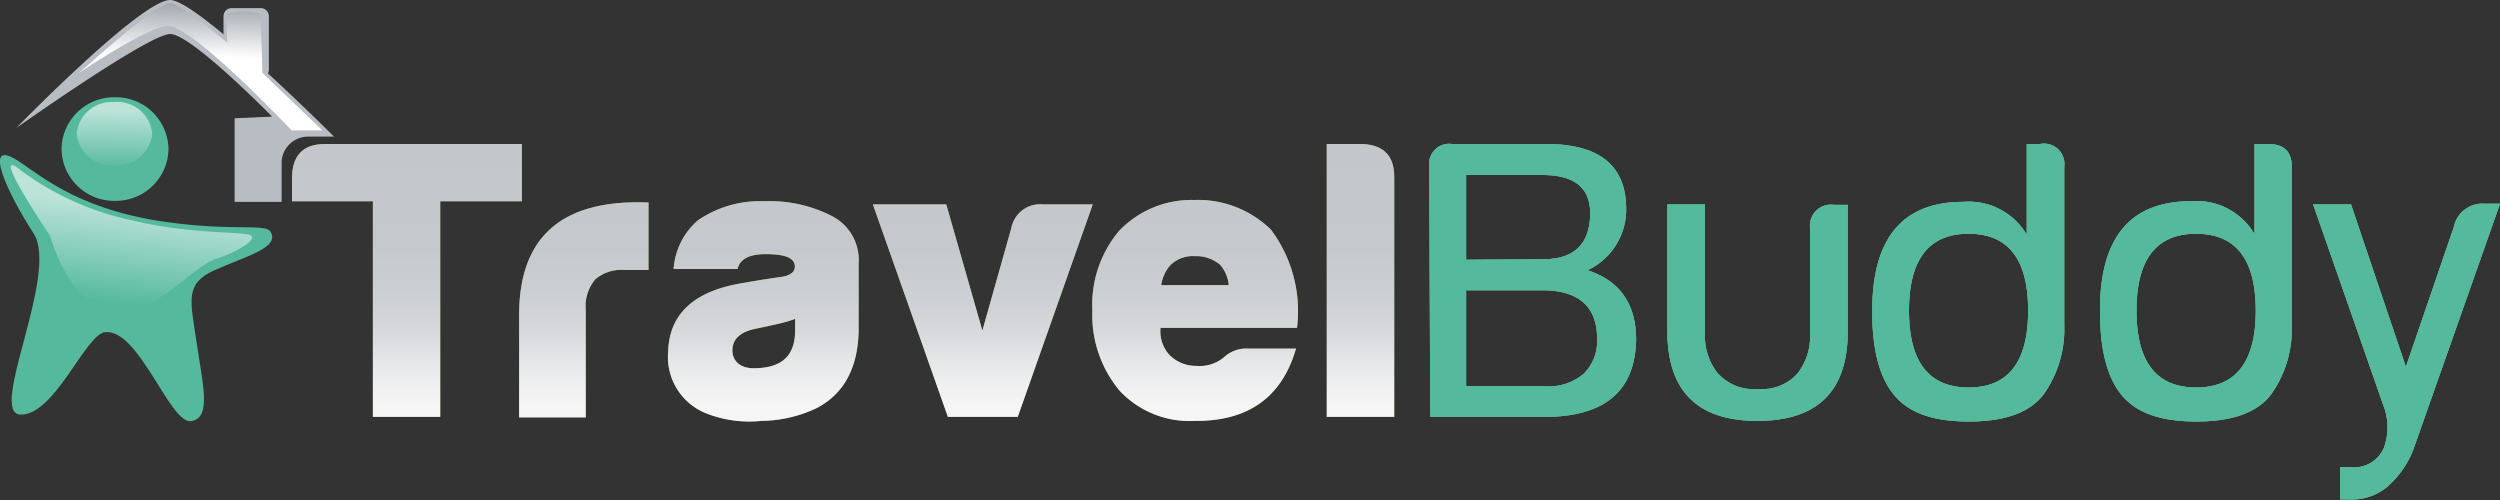 <svg xmlns="http://www.w3.org/2000/svg" xmlns:xlink="http://www.w3.org/1999/xlink" viewBox="0 0 200 40"><rect x="0" y="0" width="200" height="40" fill="#333333" stroke="none"/><defs><style>.cls-1{fill:#b8bdc3;}.cls-2{fill:#7ba13d;}.cls-3{fill:url(#linear-gradient);}.cls-4{fill:#55b99e;}.cls-5{fill:url(#New_Gradient_Swatch_copy);}.cls-6{fill:url(#New_Gradient_Swatch_copy-2);}.cls-7{fill:url(#linear-gradient-7);}</style><linearGradient id="linear-gradient" x1="67.45" y1="33.7" x2="67.45" y2="11.52" gradientUnits="userSpaceOnUse"><stop offset="0.06" stop-color="#f5f5f6"/><stop offset="0.22" stop-color="#e4e6e8"/><stop offset="0.29" stop-color="#dadcdf"/><stop offset="0.43" stop-color="#cdd0d4"/><stop offset="0.62" stop-color="#c5c9ce"/><stop offset="1" stop-color="#c3c7cc"/></linearGradient><linearGradient id="New_Gradient_Swatch_copy" x1="9.09" y1="13.61" x2="9.17" y2="8.87" gradientUnits="userSpaceOnUse"><stop offset="0" stop-color="#55b99e"/><stop offset="1" stop-color="#bbe3d8"/></linearGradient><linearGradient id="New_Gradient_Swatch_copy-2" x1="9.57" y1="24.31" x2="10.47" y2="16.53" xlink:href="#New_Gradient_Swatch_copy"/><linearGradient id="linear-gradient-7" x1="16.11" y1="4.55" x2="16.26" y2="-0.19" gradientUnits="userSpaceOnUse"><stop offset="0" stop-color="#fff"/><stop offset="1" stop-color="#959da5"/></linearGradient></defs><title>tb_logo_footer</title><g id="Layer_2" data-name="Layer 2"><g id="Layer_1-2" data-name="Layer 1"><path class="cls-1" d="M13.61,0C11.27,0,1.3,10.24,1.3,10.24S11.92,2.72,13.61,2.72s8.16,6.61,8.16,6.61l-3,.13v6.69h3.76V12.93a2.12,2.12,0,0,1,2.19-2h2S15.81,0,13.61,0Z"/><path class="cls-2" d="M35.22,16.1V33.35H29.83V16.1H23.36V14.28q0-2.76,2.64-2.76H41.75V16.1Z"/><path class="cls-2" d="M41.53,25.2q0-9.42,10.35-9v5.4H49.94a3.16,3.16,0,0,0-2.32.75,3.33,3.33,0,0,0-.76,2.45v8.59H41.53Z"/><path class="cls-2" d="M60.91,33.67A9.36,9.36,0,0,1,56.33,33a4.85,4.85,0,0,1-2.88-4.84q.12-4.58,6-5.52c1.17-.21,2.21-.37,3.14-.5.66-.12,1-.4,1-.81,0-.67-.73-1-2.32-1-1.34,0-2.09.4-2.26,1.19H53.89a5.64,5.64,0,0,1,1.94-3.89,8.74,8.74,0,0,1,5.27-1.53,10.94,10.94,0,0,1,5.52,1.22,3.94,3.94,0,0,1,2.07,3.76v5.46q-.12,4.39-3.32,6.09A10.5,10.5,0,0,1,60.91,33.67Zm1.7-7.85c-.34.09-1.09.25-2.26.5s-1.76.86-1.76,1.7.61,1.44,1.7,1.44c2.26,0,3.36-1,3.32-3.14v-.81A9.57,9.57,0,0,1,62.61,25.82Z"/><path class="cls-2" d="M80.91,18.23a2.34,2.34,0,0,1,2.51-1.88h4l-6,17H75.83l-6-17H75.7l2.89,10.1Z"/><path class="cls-2" d="M95.73,29.27a3,3,0,0,0,2.19-.69,2.64,2.64,0,0,1,2-.69h3.76q-1.69,5.84-8.09,5.78a7.66,7.66,0,0,1-6-2.39,9.43,9.43,0,0,1-2.2-6.46,9.16,9.16,0,0,1,2.13-6.34A8,8,0,0,1,95.54,16a8.33,8.33,0,0,1,6.15,2.39,10.88,10.88,0,0,1,2.07,7.84H92.84a2.85,2.85,0,0,0,.63,2.07A2.94,2.94,0,0,0,95.73,29.27Zm-.13-8.78a2.61,2.61,0,0,0-1.94.69,3,3,0,0,0-.76,1.63h5.4a2.86,2.86,0,0,0-.69-1.63A3,3,0,0,0,95.6,20.49Z"/><path class="cls-2" d="M106.14,11.52h2.64c1.84,0,2.76.88,2.76,2.63v19.2h-5.4Z"/><path class="cls-3" d="M35.22,16.1V33.35H29.83V16.1H23.36V14.28q0-2.76,2.64-2.76H41.75V16.1Z"/><path class="cls-3" d="M41.53,25.2q0-9.42,10.35-9v5.4H49.94a3.16,3.16,0,0,0-2.32.75,3.33,3.33,0,0,0-.76,2.45v8.59H41.53Z"/><path class="cls-3" d="M60.91,33.67A9.36,9.36,0,0,1,56.33,33a4.85,4.85,0,0,1-2.88-4.84q.12-4.58,6-5.52c1.17-.21,2.21-.37,3.14-.5.66-.12,1-.4,1-.81,0-.67-.73-1-2.32-1-1.34,0-2.09.4-2.26,1.19H53.89a5.64,5.64,0,0,1,1.94-3.89,8.74,8.74,0,0,1,5.27-1.53,10.94,10.94,0,0,1,5.52,1.22,3.94,3.94,0,0,1,2.07,3.76v5.46q-.12,4.39-3.32,6.09A10.5,10.5,0,0,1,60.91,33.67Zm1.7-7.85c-.34.09-1.09.25-2.26.5s-1.76.86-1.76,1.7.61,1.44,1.7,1.44c2.26,0,3.36-1,3.32-3.14v-.81A9.57,9.57,0,0,1,62.61,25.82Z"/><path class="cls-3" d="M80.91,18.23a2.34,2.34,0,0,1,2.51-1.88h4l-6,17H75.83l-6-17H75.7l2.89,10.1Z"/><path class="cls-3" d="M95.73,29.27a3,3,0,0,0,2.19-.69,2.64,2.64,0,0,1,2-.69h3.76q-1.69,5.84-8.09,5.78a7.66,7.66,0,0,1-6-2.39,9.43,9.43,0,0,1-2.2-6.46,9.16,9.16,0,0,1,2.13-6.34A8,8,0,0,1,95.54,16a8.33,8.33,0,0,1,6.15,2.39,10.88,10.88,0,0,1,2.07,7.84H92.84a2.85,2.85,0,0,0,.63,2.07A2.94,2.94,0,0,0,95.73,29.27Zm-.13-8.78a2.61,2.61,0,0,0-1.94.69,3,3,0,0,0-.76,1.63h5.4a2.86,2.86,0,0,0-.69-1.63A3,3,0,0,0,95.6,20.49Z"/><path class="cls-3" d="M106.14,11.52h2.64c1.84,0,2.76.88,2.76,2.63v19.2h-5.4Z"/><path class="cls-2" d="M114.34,13.34a1.61,1.61,0,0,1,1.82-1.82h7.53q6.28,0,6.4,5A5.37,5.37,0,0,1,127,21.62q3.89,1.26,3.89,5.58-.14,6.21-7.47,6.15h-9Zm9.1,7.4c2.43,0,3.68-1.15,3.77-3.45S125.93,14,123.38,14h-6.09v6.78Zm.13,10.16a4.31,4.31,0,0,0,3.13-1,3.68,3.68,0,0,0,1.07-2.79q0-3.82-4.27-3.89h-6.21V30.9Z"/><path class="cls-2" d="M143.81,29.87a4.79,4.79,0,0,0,1-3v-8.6a1.67,1.67,0,0,1,1.89-1.88h1.12V26.51q0,7.15-7.21,7.16t-7.22-7.16V16.35h3V26.83a4.8,4.8,0,0,0,1,3,3.87,3.87,0,0,0,3.26,1.29A3.81,3.81,0,0,0,143.81,29.87Z"/><path class="cls-2" d="M165.14,13.34V26a9,9,0,0,1-1.63,5.52c-1.09,1.46-3.07,2.2-6,2.2s-4.84-.72-6-2.14-1.73-3.62-1.73-6.59q-.06-8.84,7.28-8.84a5.38,5.38,0,0,1,5.08,2.63V11.52h1.07A1.63,1.63,0,0,1,165.14,13.34ZM157.49,31c3.18,0,4.76-2.05,4.76-6.15s-1.58-6.15-4.76-6.15-4.77,2.05-4.77,6.15S154.31,31,157.49,31Z"/><path class="cls-2" d="M183.34,13.34V26a9,9,0,0,1-1.63,5.52c-1.09,1.46-3.07,2.2-6,2.2s-4.84-.72-6-2.14S168,27.91,168,24.94q-.06-8.84,7.28-8.84a5.37,5.37,0,0,1,5.08,2.63V11.52h1.07C182.72,11.52,183.34,12.12,183.34,13.34ZM175.69,31q4.77,0,4.77-6.15t-4.77-6.15q-4.77,0-4.77,6.15T175.69,31Z"/><path class="cls-2" d="M188.08,16.35l4.39,13,3.83-11.17a2.34,2.34,0,0,1,2.51-1.88H200l-6.9,19.57a7.53,7.53,0,0,1-2.2,3.14,4.42,4.42,0,0,1-3,.94h-.69V37.37H188a2.6,2.6,0,0,0,2.7-1.51,4.84,4.84,0,0,0-.06-3.51l-5.59-16Z"/><path class="cls-4" d="M114.34,13.34a1.61,1.61,0,0,1,1.82-1.82h7.53q6.28,0,6.4,5A5.37,5.37,0,0,1,127,21.62q3.89,1.26,3.89,5.58-.14,6.21-7.47,6.15h-9Zm9.1,7.4c2.43,0,3.68-1.15,3.77-3.45S125.93,14,123.38,14h-6.09v6.78Zm.13,10.16a4.31,4.31,0,0,0,3.13-1,3.68,3.68,0,0,0,1.07-2.79q0-3.82-4.27-3.89h-6.21V30.9Z"/><path class="cls-4" d="M143.81,29.87a4.79,4.79,0,0,0,1-3v-8.6a1.67,1.67,0,0,1,1.89-1.88h1.12V26.51q0,7.15-7.21,7.16t-7.22-7.16V16.35h3V26.83a4.8,4.8,0,0,0,1,3,3.87,3.87,0,0,0,3.26,1.29A3.81,3.81,0,0,0,143.81,29.87Z"/><path class="cls-4" d="M165.14,13.34V26a9,9,0,0,1-1.63,5.52c-1.09,1.46-3.07,2.2-6,2.2s-4.84-.72-6-2.14-1.73-3.62-1.73-6.59q-.06-8.84,7.28-8.84a5.38,5.38,0,0,1,5.08,2.63V11.52h1.07A1.63,1.63,0,0,1,165.14,13.34ZM157.49,31c3.18,0,4.76-2.05,4.76-6.15s-1.58-6.15-4.76-6.15-4.77,2.05-4.77,6.15S154.31,31,157.49,31Z"/><path class="cls-4" d="M183.34,13.34V26a9,9,0,0,1-1.63,5.52c-1.09,1.46-3.07,2.2-6,2.2s-4.84-.72-6-2.14S168,27.91,168,24.94q-.06-8.84,7.28-8.84a5.37,5.37,0,0,1,5.08,2.63V11.52h1.07C182.72,11.52,183.34,12.12,183.34,13.34ZM175.69,31q4.77,0,4.77-6.15t-4.77-6.15q-4.77,0-4.77,6.15T175.69,31Z"/><path class="cls-4" d="M188.08,16.35l4.39,13,3.83-11.17a2.34,2.34,0,0,1,2.51-1.88H200l-6.9,19.57a7.53,7.53,0,0,1-2.2,3.14,4.42,4.42,0,0,1-3,.94h-.69V37.37H188a2.6,2.6,0,0,0,2.7-1.51,4.84,4.84,0,0,0-.06-3.51l-5.59-16Z"/><path class="cls-4" d="M114.34,13.34a1.61,1.61,0,0,1,1.82-1.82h7.53q6.28,0,6.4,5A5.37,5.37,0,0,1,127,21.62q3.89,1.26,3.89,5.58-.14,6.21-7.47,6.15h-9Zm9.1,7.4c2.43,0,3.68-1.15,3.77-3.45S125.93,14,123.38,14h-6.09v6.78Zm.13,10.16a4.31,4.31,0,0,0,3.13-1,3.68,3.68,0,0,0,1.07-2.79q0-3.82-4.27-3.89h-6.21V30.9Z"/><path class="cls-4" d="M143.81,29.87a4.79,4.79,0,0,0,1-3v-8.6a1.67,1.67,0,0,1,1.89-1.88h1.12V26.51q0,7.15-7.21,7.16t-7.22-7.16V16.35h3V26.83a4.8,4.8,0,0,0,1,3,3.87,3.87,0,0,0,3.26,1.29A3.81,3.81,0,0,0,143.81,29.87Z"/><path class="cls-4" d="M165.14,13.34V26a9,9,0,0,1-1.63,5.52c-1.09,1.46-3.07,2.2-6,2.2s-4.84-.72-6-2.14-1.73-3.62-1.73-6.59q-.06-8.84,7.28-8.84a5.38,5.38,0,0,1,5.08,2.63V11.52h1.07A1.63,1.63,0,0,1,165.14,13.34ZM157.49,31c3.18,0,4.76-2.05,4.76-6.15s-1.58-6.15-4.76-6.15-4.77,2.05-4.77,6.15S154.31,31,157.49,31Z"/><path class="cls-4" d="M183.34,13.34V26a9,9,0,0,1-1.63,5.52c-1.09,1.46-3.07,2.2-6,2.2s-4.84-.72-6-2.14S168,27.91,168,24.94q-.06-8.84,7.28-8.84a5.37,5.37,0,0,1,5.08,2.63V11.52h1.07C182.72,11.52,183.34,12.12,183.34,13.34ZM175.69,31q4.77,0,4.77-6.15t-4.77-6.15q-4.77,0-4.77,6.15T175.69,31Z"/><path class="cls-4" d="M188.08,16.35l4.39,13,3.83-11.17a2.34,2.34,0,0,1,2.51-1.88H200l-6.9,19.57a7.53,7.53,0,0,1-2.2,3.14,4.42,4.42,0,0,1-3,.94h-.69V37.37H188a2.6,2.6,0,0,0,2.7-1.51,4.84,4.84,0,0,0-.06-3.51l-5.59-16Z"/><path class="cls-4" d="M13.48,11.92A4.22,4.22,0,0,1,9.2,16.07a4.22,4.22,0,0,1-4.28-4.15A4.21,4.21,0,0,1,9.2,7.78,4.21,4.21,0,0,1,13.48,11.92Z"/><path class="cls-5" d="M12.18,10.69a2.82,2.82,0,0,1-3,2.53,2.82,2.82,0,0,1-3.05-2.53A2.83,2.83,0,0,1,9.14,8.16,2.82,2.82,0,0,1,12.18,10.69Z"/><path class="cls-1" d="M21.51,5.57a.65.65,0,0,1-.65.65l-1.68.13c-.36,0-1.3-1.33-1.3-1.68V1.3a.65.65,0,0,1,.65-.65h2.33a.65.65,0,0,1,.65.65Z"/><path class="cls-4" d="M1.17,12.7c1.74,1,4.66,4,12.05,5.05,5.43.77,8,.11,8.42.78.78,1.3-1.94,1.94-4.53,3.11-2.36,1.06-1.85,2.52-1.43,5.44.52,3.63,1.3,6.35-.39,6.61s-4.15-7.38-6.87-7.12c-1.57.14-4,6.6-6.74,6.6s3.11-11.27,1-14.51S-1.3,11.27,1.17,12.7Z"/><path class="cls-6" d="M1.3,13.35a22.94,22.94,0,0,0,9.2,4.27c4.65,1.11,8.68.91,9.46,1.17s-.78,1.3-2.72,1.94-5.06,4.8-8.43,4.15-4.79-6-4.79-6S-.52,12.18,1.3,13.35Z"/><path class="cls-7" d="M6.22,5.9C6.41,5.83,12.37.26,13.61.26c.84,0,4.6,3.17,4.6,3.17a9,9,0,0,1,0-2.33,4.39,4.39,0,0,1,2.59,0c.1.4.19,4.73.19,4.73l4.8,4.6H23.33s-7.84-8.29-9.85-8.36C12,2,6.22,5.9,6.22,5.9Z"/></g></g></svg>